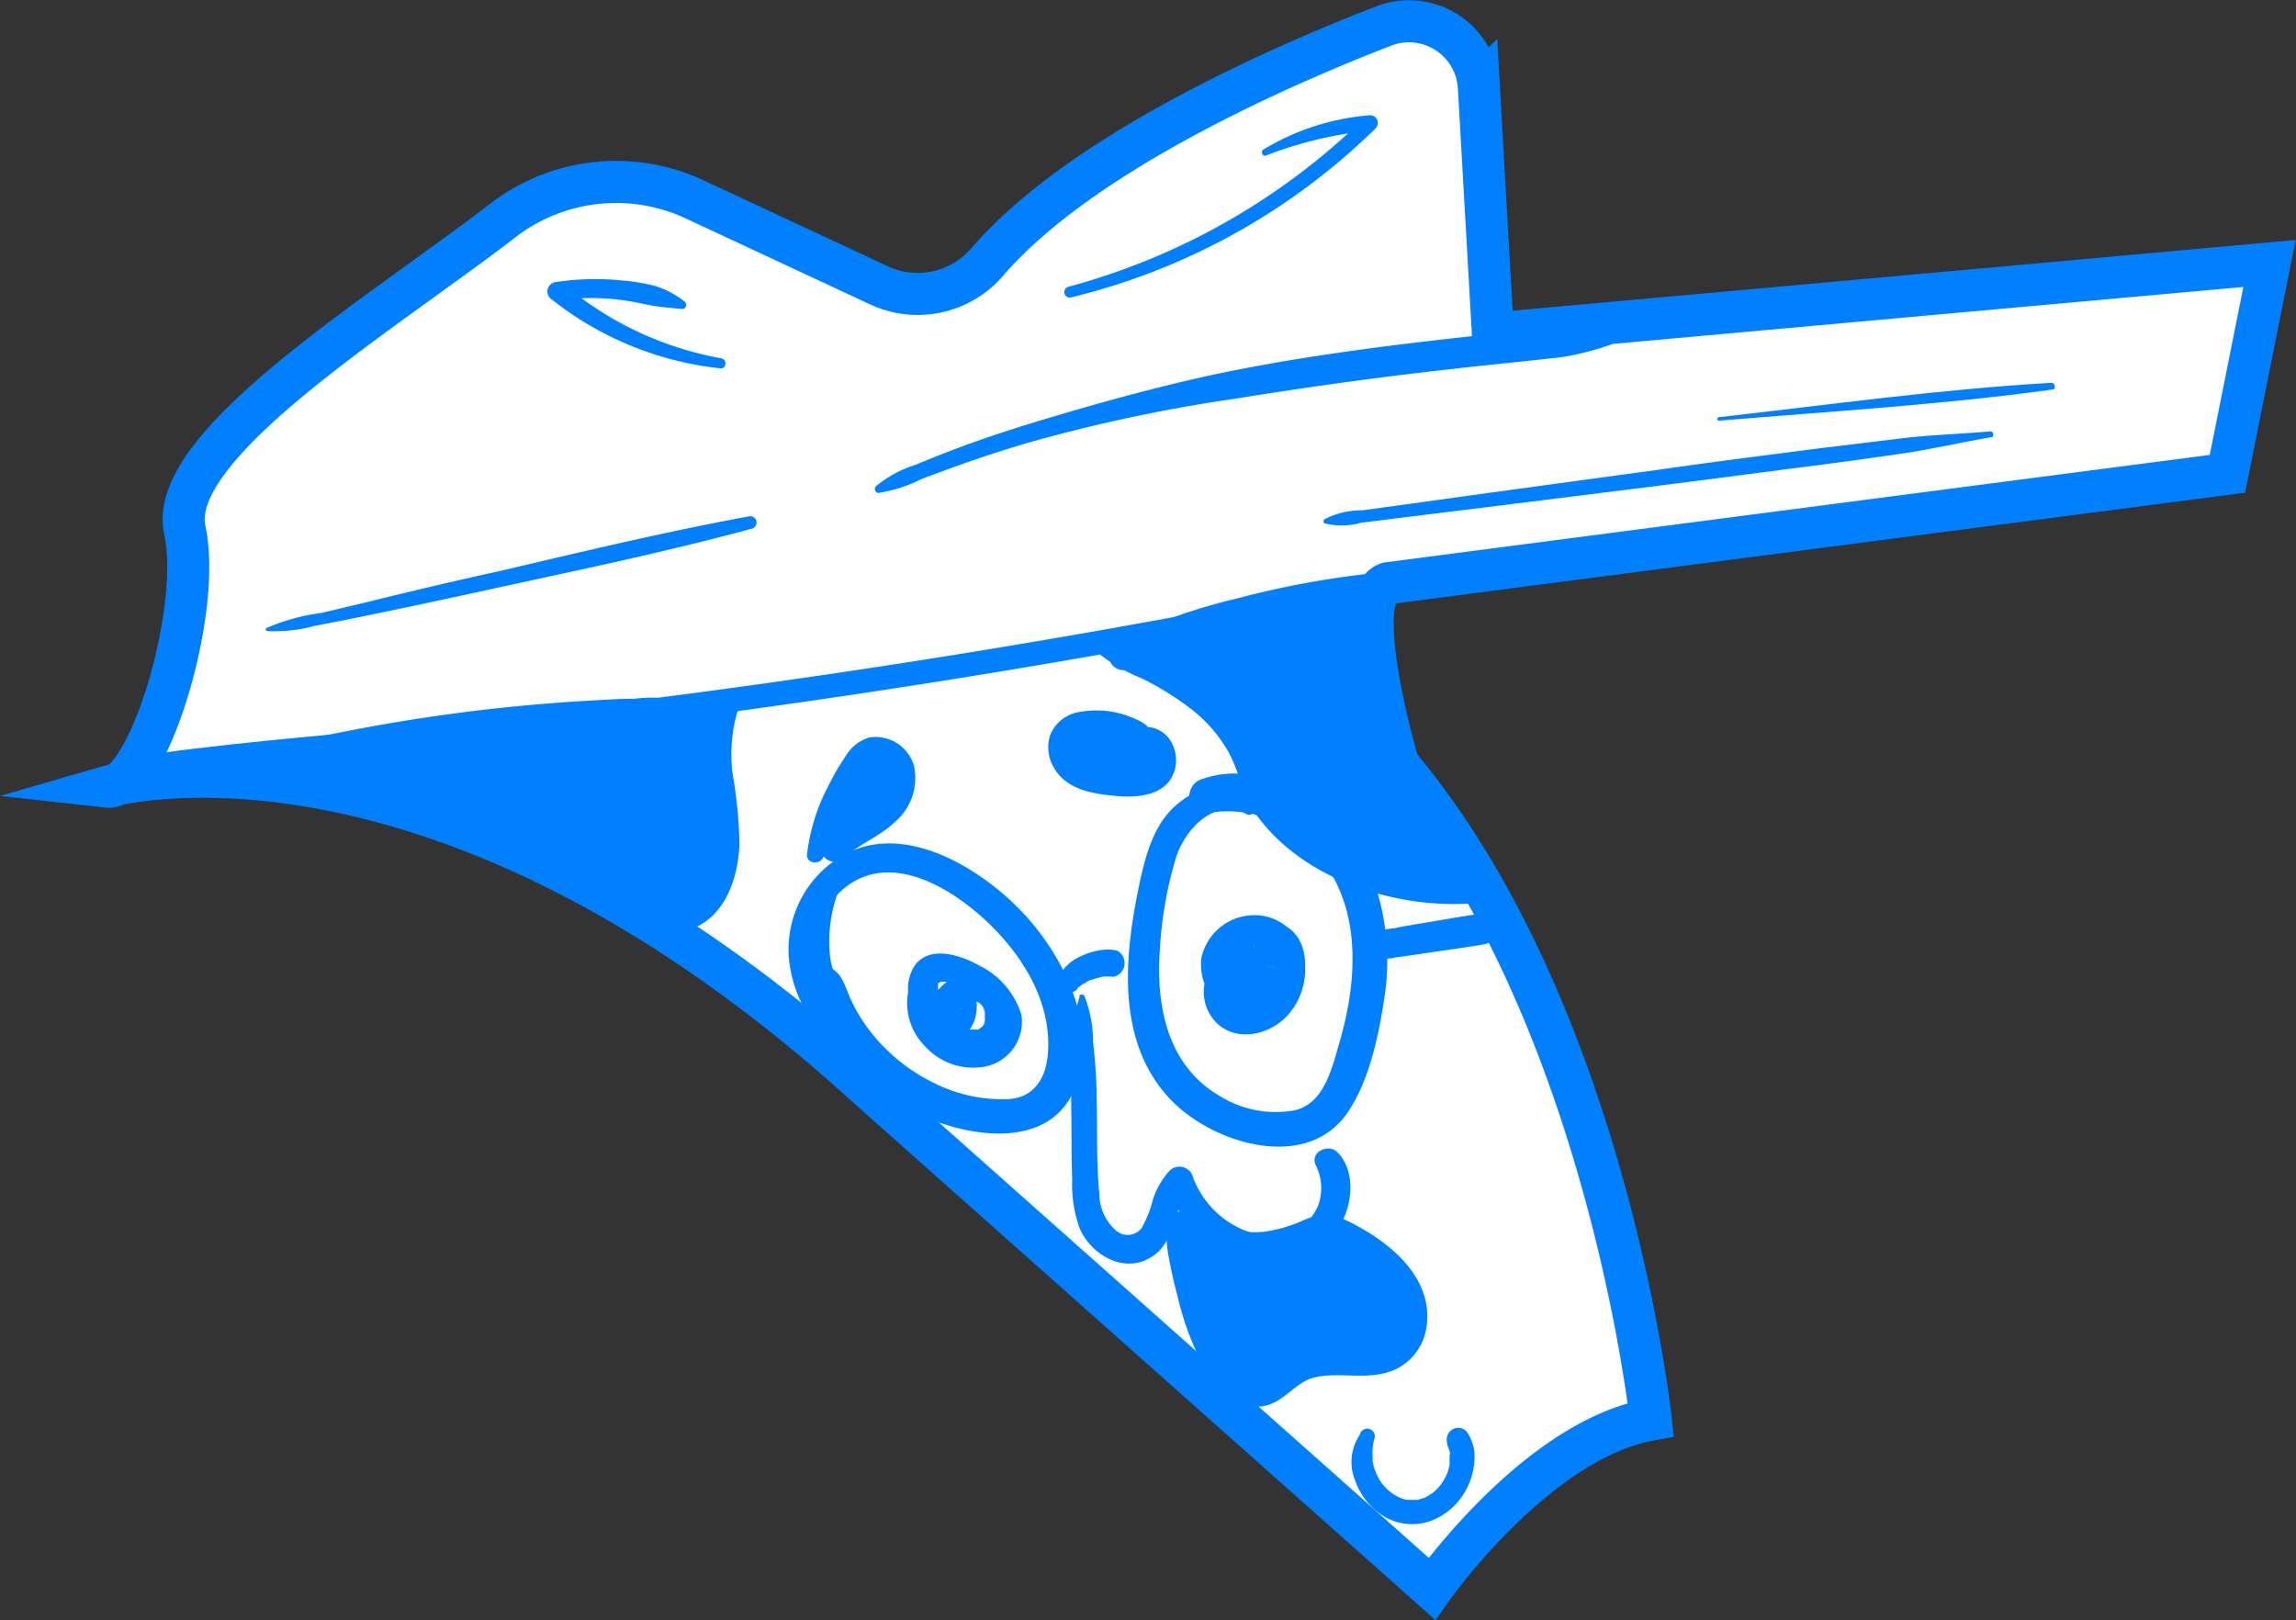 <svg xmlns="http://www.w3.org/2000/svg" viewBox="0 0 163.73 115.54"><rect x="0" y="0" width="163.73" height="115.54" fill="#333333" stroke="none"/><defs><style>path{fill:#007fff}.cls-1{fill:#fff;stroke:#007fff;stroke-miterlimit:10;stroke-width:3px;}</style></defs><g id="Camada_2" data-name="Camada 2"><g id="Camada_4" data-name="Camada 4"><path class="cls-1" d="M102.11,113.3s7.45-10.61,15.61-12.06c0,0-3.09-29-18-46.71,0,0-3.58-12.13-.73-12.94l59.85-7.8,3-15-55.38,5-1-17.59a5,5,0,0,0-6.78-4.35C90.54,5,76.81,11.19,70.36,18.73a6.54,6.54,0,0,1-7.74,1.59l-13.08-6.1a13.25,13.25,0,0,0-13.72,1.53c-8.52,6.58-24,16-22.64,22.07,1.27,5.84-2.71,18.59-5.51,18.28,0,0,23.28-6.75,54.24,21.47Z"/><path d="M11.49,54.87C17.66,54.75,23.84,54,30,53.42s12.3-1.34,18.44-2.15q18.28-2.39,36.42-5.75,5-.93,10.07-1.94c1.76-.35,3.51-.7,5.26-1.09s3.42-1,5.14-1.53c.42-.13.37-.87-.1-.8-1.35.17-2.71.21-4,.43-1.6.25-3.2.63-4.79.95q-4.55.93-9.11,1.79Q78.14,45.07,69,46.55c-12.31,2-24.67,3.64-37.06,5-6.85.76-13.75,1.23-20.58,2.16-.65.08-.49,1.14.15,1.13Z"/><path d="M19,45a10.57,10.57,0,0,0,3.4-.36c1.49-.28,3-.58,4.46-.89,3-.61,5.93-1.25,8.9-1.9,6-1.3,12-2.56,17.86-4.15a.45.45,0,0,0-.24-.87c-5.93,1.09-11.8,2.5-17.68,3.88C32.85,41.33,30,42,27.1,42.71c-1.39.34-2.78.67-4.18,1A14.53,14.53,0,0,0,19,44.79c-.06,0-.06.15,0,.16Z"/><path d="M62.65,35.15a10.29,10.29,0,0,0,3.09-1c1-.38,2-.74,3-1.1,2.13-.75,4.3-1.43,6.49-2a114.08,114.08,0,0,1,12.94-2.63q6.65-1.08,13.32-1.87c2.28-.27,4.55-.51,6.83-.75,1.07-.11,2.13-.22,3.19-.35a21.31,21.31,0,0,0,3.32-.86.54.54,0,0,0-.14-1.06,22.15,22.15,0,0,0-3.64-.18c-1.06.08-2.12.2-3.18.31q-3.42.36-6.83.76c-4.49.54-9,1.18-13.4,2.07s-8.86,2.12-13.2,3.42c-2.17.65-4.33,1.36-6.46,2.16-.89.34-1.78.7-2.67,1.07a8.38,8.38,0,0,0-2.85,1.54.29.29,0,0,0,.2.48Z"/><path d="M76.37,21.21A46.7,46.7,0,0,0,98.1,9.15a.55.55,0,0,0-.39-.93,17.24,17.24,0,0,0-7.61,2.44c-.22.13-.08.53.18.43a28.47,28.47,0,0,1,7.43-1.78l-.38-.93A48.17,48.17,0,0,1,76.16,20.46a.39.39,0,0,0,.21.75Z"/><path d="M51.48,25.56a23.89,23.89,0,0,1-11.28-5.3l-.3,1.14a17,17,0,0,1,4.45,0c.71.09,1.39.25,2.09.38s1.47.18,2.2.26c.33,0,.37-.41.15-.56a6.74,6.74,0,0,0-2.07-1.09A14.71,14.71,0,0,0,44.35,20a18.89,18.89,0,0,0-4.81.13.68.68,0,0,0-.3,1.14,23.35,23.35,0,0,0,12.15,5c.39.05.48-.62.09-.69Z"/><path d="M94.53,37.34a5,5,0,0,0,2.52-.06l3.2-.4,5.92-.73,12.09-1.51c3.84-.48,7.67-1,11.5-1.48,2-.27,3.94-.53,5.91-.82,2.13-.32,4.21-.8,6.32-1.16.24,0,.18-.44-.05-.42-2.06.19-4.11.24-6.17.48l-5.92.72c-3.92.5-7.83,1-11.74,1.56l-11.82,1.61-5.91.82-3.2.44a5.79,5.79,0,0,0-2.69.62.18.18,0,0,0,0,.33Z"/><path d="M122.58,30c8-.67,15.87-1.13,23.78-2.22.27,0,.2-.5-.07-.48-7.95.46-15.8,1.56-23.71,2.45-.16,0-.16.26,0,.25Z"/><path d="M52.81,49.45c-2.05,2.11-1.42,5.52-1,8.44s-.16,6.68-3,7.49c-2.1.6-4.17-.86-6-2.12A48.83,48.83,0,0,0,19,54.56a124.79,124.79,0,0,1,29.69-3.65"/><path d="M52.68,49.22C49.31,51.11,51,56.09,51,59.13c0,1.58-.15,3.63-1.43,4.74-1.82,1.55-4.15,0-5.73-1.14A50.93,50.93,0,0,0,19,53.43l.3,2.22A125.67,125.67,0,0,1,34.2,52.92c2.4-.29,4.81-.5,7.23-.65,1.29-.08,2.57-.14,3.86-.17a9.94,9.94,0,0,0,3.61-.39.84.84,0,0,0,0-1.6,8.6,8.6,0,0,0-3.61-.28c-1.29,0-2.57.1-3.86.17q-3.87.24-7.71.71a127.72,127.72,0,0,0-15,2.76c-1.32.32-.92,2.11.3,2.22a48.66,48.66,0,0,1,21.17,7.05c2.59,1.61,5.69,4.67,9,3.55,2.51-.85,3.42-3.62,3.54-6a31.22,31.22,0,0,0-.47-5A10.9,10.9,0,0,1,53,49.58c.1-.23-.11-.5-.36-.36Z"/><path d="M78.31,46.14c4.25,1.64,8.93,3.7,10.63,7.93.33.81.53,1.67.91,2.46a8.72,8.72,0,0,0,2.4,2.8,18,18,0,0,0,13.37,3.91,23.39,23.39,0,0,1-8.41-21.18,61.88,61.88,0,0,0-17.15,4.61"/><path d="M78.07,46.38a12.59,12.59,0,0,0,3.36,2,21.38,21.38,0,0,1,3.64,2.28,10.34,10.34,0,0,1,2.55,3c.76,1.39,1,3,1.88,4.31,3.41,4.89,10.43,7,16.12,6.4.82-.08,1.57-1.19.77-1.84a22.38,22.38,0,0,1-8.07-20.11c.09-.65-.28-1.56-1.11-1.46a65,65,0,0,0-9,1.72,40.53,40.53,0,0,0-8.65,3.09,1.1,1.1,0,0,0,.84,2c2.76-.88,5.4-2,8.21-2.8a63.61,63.61,0,0,1,8.65-1.71l-1.14-1.15a24.53,24.53,0,0,0,8.79,22l.76-1.85a17.42,17.42,0,0,1-9-1.37,16.16,16.16,0,0,1-3.92-2.46,8.87,8.87,0,0,1-2.59-4.12,11.48,11.48,0,0,0-4.72-5.68c-1.92-1.26-4.69-2.83-7-2.74a.35.35,0,0,0-.24.59Z"/><path d="M61,74.31c-1.19-1.75-2.57-3.3-2.85-5.48a6,6,0,0,1,1.76-5.23c3.26-3.05,7.7-.46,10.4,2.06s4.73,5.93,4.41,9.55c-.15,1.7-1,3.07-2.8,3.17a10.76,10.76,0,0,1-5.2-1.09,13,13,0,0,1-4.49-3.52,11.9,11.9,0,0,1-1.51-2.39c-.45-.93-.61-2-1.63-2.43a.7.7,0,0,0-.93.24c-.73,1-.21,2.1.24,3.09a13.78,13.78,0,0,0,1.74,2.84,15,15,0,0,0,5.21,4.25c3.8,1.86,10,2.76,11.51-2.36,1.34-4.43-1.35-9.44-4.45-12.46s-8.58-6.19-12.86-3.2a7.76,7.76,0,0,0-3.31,6.75,9.23,9.23,0,0,0,4,7c.45.34,1.07-.32.77-.77Z"/><path d="M76.85,70.45c-.19.15-.06,0,0,0l.21-.15.19-.16s.17-.13,0,0,0,0,.07,0l.13-.09.25-.15c.08,0,.39-.16.1,0l.28-.1a3.38,3.38,0,0,1,.63-.14l-.25,0a4.92,4.92,0,0,1,.94,0,1,1,0,0,0,.25-1.87,3.83,3.83,0,0,0-.67-.08,5.05,5.05,0,0,0-.68.08,4.52,4.52,0,0,0-1.08.34,3.41,3.41,0,0,0-1.69,1.42.82.82,0,0,0,.21,1.06.77.77,0,0,0,.5.18,1,1,0,0,0,.59-.24Z"/><path d="M89.38,57.62a3.63,3.63,0,0,0-5.08-.54c-2.12,1.48-2.7,4.25-3.18,6.61-1,5-1.43,10.94,2.52,14.89,3,3,9.55,5,12.45.77,1.51-2.2,2.2-5.36,2.59-7.95A17.1,17.1,0,0,0,98,62.94c-1.72-4.55-7.21-9.23-12.37-7.35C84.44,56,84.5,58.19,86,58a8.3,8.3,0,0,1,4.94.59,9.58,9.58,0,0,1,3.86,3.5c2.31,3.67,1.86,8.38.69,12.35-.53,1.81-1.07,4.24-3.16,4.74a7.51,7.51,0,0,1-5.31-1c-3.72-2.13-4.58-6.33-4.32-10.31a28.5,28.5,0,0,1,1.15-6.68c.63-2,2.72-4.36,5.06-3.12.29.16.72-.18.49-.49Z"/><path d="M97.06,67.9a1.33,1.33,0,0,0,.85.34l-.38-.1a3.4,3.4,0,0,0,2.07.12c.74-.09,1.48-.2,2.22-.31,1.37-.21,2.76-.38,4.13-.63a1.11,1.11,0,0,0-.29-2.17c-1.42.19-2.83.46-4.25.69-.67.11-1.34.22-2,.36a3.59,3.59,0,0,0-2,.75l.33-.19a1.47,1.47,0,0,0-.78.65.36.36,0,0,0,.13.49Z"/><path d="M58.92,63.24a5.51,5.51,0,0,0-1.27,2.32,8.68,8.68,0,0,0-.17,2.69,9.12,9.12,0,0,0,.67,2.66c.38.87.85,1.87,1.92,1.92a.55.55,0,0,0,.54-.55c.1-.84-.52-1.44-.86-2.16a6.64,6.64,0,0,1-.57-2,10.19,10.19,0,0,1,.55-4.41.49.49,0,0,0-.81-.47Z"/><path d="M65.59,70.06l-.08.13.1-.06h-.15a.73.73,0,0,0-.68.52,4.36,4.36,0,0,0,1.22,4,4.62,4.62,0,0,0,4,1.45,3.26,3.26,0,0,0,2.84-3.72,5.81,5.81,0,0,0-3.06-3.55c-1.26-.7-3.38-1.42-4.49-.06a3,3,0,0,0-.3,2.89,7,7,0,0,0,1,2.11A4.59,4.59,0,0,0,68,75.37a3.09,3.09,0,0,0,2.51,0,3.27,3.27,0,0,0,1.65-3.42A2.81,2.81,0,0,0,69,69.4a3.46,3.46,0,0,0-2.9,3.3A2.93,2.93,0,0,0,66.36,74a1.11,1.11,0,0,0,1.24.5,2.76,2.76,0,0,0,2.05-2.66,1,1,0,0,0-2-.27s-.1.29,0,.07a1.14,1.14,0,0,1-.1.19c0,.06-.08.12-.11.18s-.19.24,0,0a1.07,1.07,0,0,1-.14.16c-.09.09-.13.1,0,0l-.22.13c-.19.11.18-.06,0,0l1.24.5c.13.29,0,0,0-.14s0,.25,0,0v-.14c0-.23-.07.25,0,0l0-.13a.55.55,0,0,0,0-.17l0,.1.06-.13s.15-.3.19-.3-.18.21,0,0l.15-.15.11-.1c.16-.16-.16.08,0,0s.22-.13.34-.2-.24.06,0,0l.14,0a1.18,1.18,0,0,0,.2,0s-.27,0-.09,0a1.08,1.08,0,0,0,.18,0c.12,0-.26-.07,0,0a.48.48,0,0,0,.17,0c.07,0,0,0-.09,0l.11.06.1.06c.19.11-.16-.18,0,0s.22.26.11.11.07.12.1.16,0,.18,0-.07a1.27,1.27,0,0,0,.06.18,1.53,1.53,0,0,0,.07.29c-.09-.19,0-.21,0-.07v.15c0,.1,0,.22,0,.31,0-.16,0-.21,0-.1a2,2,0,0,1,0,.24c0,.06-.12.33,0,.17s-.07.12-.1.17l-.08.12s.17-.18.06-.07a.74.74,0,0,0-.13.12c-.15.17,0,0,0,0l-.26.15c.11-.12.2-.06.06,0l-.17,0c-.21.06,0,0,0,0a.89.89,0,0,1-.23,0H69c-.12,0-.1,0,.06,0l-.14,0-.14,0s-.22-.11-.08,0-.06,0-.08,0l-.16-.1a.91.91,0,0,1-.16-.11c.18.12.07.06,0,0L68,72.84s-.3-.38-.15-.18a2.71,2.71,0,0,1-.24-.35,6,6,0,0,1-.42-.79c-.07-.16.08.23,0,0,0-.07,0-.13-.07-.2s-.08-.24-.12-.36-.07-.29-.11-.44,0,.18,0-.11c0,0,0-.33,0-.1,0,0,0-.28,0-.15l0,0c.07-.1,0-.09,0,0a.43.43,0,0,1,.09-.1l-.1.07.12-.07s-.21.06,0,0,.18-.07.2-.05-.27,0,0,0a2.43,2.43,0,0,1,.27,0h.2c-.22,0-.09,0,0,0l.39.09.37.12.07,0,.24.11a7.37,7.37,0,0,1,.78.43l.37.25s.15.12,0,0l.21.17a6,6,0,0,1,.62.62s.18.24,0,.07l.1.13a2.82,2.82,0,0,1,.23.42c.09.15,0,0,0,0l.07.21a.83.83,0,0,0,0,.15c.06.22,0-.2,0,0s0,.44,0,.19a2.22,2.22,0,0,1-.09.37c.06-.21,0,0,0,.06l-.09.15c-.13.2.09-.06-.09.1a1.59,1.59,0,0,1-.13.13c-.18.17.12,0-.1.08l-.16.1-.21.1h0l-.17.06c-.14,0-.29.06-.43.11s.22,0,0,0h-.45c-.06,0-.27,0,0,0l-.44-.1-.14-.05-.14,0c.09,0,.1,0,0,0L68,74a3.57,3.57,0,0,1-.38-.25c.13.1,0,0,0,0l-.23-.21a2.29,2.29,0,0,1-.27-.27L67,73.08l0-.06a5.63,5.63,0,0,1-.42-.76l-.09-.17c.08.16,0,0,0-.08a3.38,3.38,0,0,1-.13-.42,1.16,1.16,0,0,1,0-.18.43.43,0,0,1,0-.11c0,.08,0,.08,0,0a3.24,3.24,0,0,1,0-.44.7.7,0,0,0-.34-.61l-.15-.08.06.14,0-.16a.09.09,0,0,0-.17-.07Z"/><path d="M91.3,68.53a3.77,3.77,0,0,0-.48-.28,2.77,2.77,0,0,1-.45-.31,2.35,2.35,0,0,0-1.22-.33A3.13,3.13,0,0,0,86.81,73c1.49,1.36,3.84.76,5.07-.66a4.84,4.84,0,0,0,1-4.52,3.54,3.54,0,0,0-3.74-2.54,3.84,3.84,0,0,0-3.48,3.12,3.94,3.94,0,0,0,2.89,4.17,3.54,3.54,0,0,0,4.15-2c.67-1.54.51-3.8-1.19-4.62a3,3,0,0,0-2.94.11,3,3,0,0,0-1.3,2.61,3,3,0,0,0,.47,1.45,1.17,1.17,0,1,0,2-1.18l-.12-.19c-.14-.21,0,.23,0,0,0,0,0-.1,0-.15-.07-.24,0,.26,0,0,0,0,0-.23,0-.23s-.06.25,0,.08l.06-.23c0-.12,0-.09,0,.07,0,0,.05-.09.07-.14s.07-.12.09-.13l-.09.12.11-.11c.16-.18-.21.1,0,0l.14-.08-.14.06L90,68c.14,0,.25,0,0,0h.23l.22,0c.19,0-.09,0-.06,0a1.36,1.36,0,0,1,.2.11c.23.12-.17-.17,0,0s0,0,0-.07a1.63,1.63,0,0,0,.11.17s.06.15.1.18-.1-.25,0,0,0,.24.09.35,0-.31,0-.08a1.48,1.48,0,0,1,0,.21c0,.1,0,.23,0,.33,0-.24,0-.19,0,0l-.06.23a1.09,1.09,0,0,1,0,.17c0,.13-.13.17,0,0a2.8,2.8,0,0,0-.15.3,1.74,1.74,0,0,0-.11.18c-.12.19.14-.16,0-.05l-.3.31c-.13.13,0,0,.08,0a1,1,0,0,0-.17.11,2.69,2.69,0,0,0-.29.16c.2-.16.15-.07,0,0a1.8,1.8,0,0,1-.22.06c-.24.06.18,0,0,0a2.43,2.43,0,0,0-.27,0c-.28,0,0,0,0,0l-.15,0L89,70.34c-.25-.07.22.12,0,0l-.34-.19c-.1-.07-.16-.19,0,0a1.37,1.37,0,0,0-.18-.16l-.17-.16-.05-.06c-.08-.1-.07-.08,0,0a1.15,1.15,0,0,1-.21-.33s-.11-.16-.1-.21.09.27,0,.06,0-.15-.07-.22l0-.15c0,.17,0,.19,0,.07s-.05-.36,0-.39l0,.15,0-.14a.65.65,0,0,1,0-.13c0-.15.12-.14,0,0,0,0,.06-.13.09-.18a.75.75,0,0,1,.07-.12l.07-.11,0,.06s.2-.21.23-.24.15-.11.16-.14-.19.13,0,0l.32-.19s.23-.07.06,0,.09,0,.12,0l.37-.1c.16,0,.09.06,0,0a1.5,1.5,0,0,0,.2,0h.34c.24,0-.26-.06,0,0l.2,0s.16.08.19.07-.2-.1,0,0l.12.07.06,0c.09.07.08.05,0,0,.06,0,.22.19.26.24s0,0,0,0,.15.22.16.23l.06.13c.12.22,0,0,0,0a3.17,3.17,0,0,1,.11.33,1.6,1.6,0,0,1,.05.21c0,.25,0,0,0,0s0,.41,0,.43,0,.24,0,.36,0-.24,0,0c0,.07,0,.15,0,.22s-.06.23-.1.35,0,.18-.08.21l0-.12-.06.13a3.9,3.9,0,0,1-.19.35c0,.06-.07.11-.1.16-.13.2.15-.17,0,0l-.26.28-.19.16c.18-.15-.07,0-.11.07a3.23,3.23,0,0,1-.41.22c.19-.09,0,0,0,0l-.21.06a2.1,2.1,0,0,1-.24.06c.23-.05,0,0,0,0h-.2l-.16,0q.2,0,0,0l-.16,0c-.11,0-.1,0,0,0l-.13-.08-.06,0c-.09-.06-.08,0,0,0,0,0-.13-.12-.15-.14l-.05,0,0,0s-.09-.13-.11-.17a.61.61,0,0,1-.09-.18c.06.14.07.15,0,0a.65.65,0,0,1,0-.13.74.74,0,0,1,0-.14s0-.09,0-.13c0,.15,0,.17,0,0s0-.38,0-.42l0,.13s0-.09,0-.14,0-.14.05-.21L88,70c-.07.24,0,0,.05-.09s.15-.24.23-.35c-.11.15,0,0,0,0s.24-.19.09-.09l.4-.24a1.34,1.34,0,0,1,.39-.16,6.38,6.38,0,0,1,.91-.17,1.76,1.76,0,0,1,.39-.06,1.92,1.92,0,0,1,.51.22.3.3,0,0,0,.3-.52Z"/><path d="M89.48,69.19c-.07.13-.12.27-.18.4a.83.83,0,0,0-.06.21,2.53,2.53,0,0,0,0,.67,3.5,3.5,0,0,0,.07.45,2.3,2.3,0,0,0,.18.43l.11.19a3.26,3.26,0,0,0,.29.36,1.06,1.06,0,0,0,.73.3l.27,0a.94.94,0,0,0,.45-.26,2,2,0,0,0,.22-.29,1.75,1.75,0,0,0,.15-.34.9.9,0,0,0,.06-.22,1.69,1.69,0,0,0,0-.5,2,2,0,0,0-.09-.49,2.25,2.25,0,0,0-.19-.45l-.15-.2-.15-.19c-.06-.06-.13-.1-.19-.15a1.59,1.59,0,0,0-.21-.15,1.92,1.92,0,0,0-.33-.14l-.14,0a1.75,1.75,0,0,0-.4,0,1.84,1.84,0,0,0-.41,0l-.15,0c-.07,0-.38.18-.27.11l-.21.17-.16.21,0,0,.15-.2v0L89,69a2,2,0,0,0-.41.36,1.83,1.83,0,0,0-.37.65,1.73,1.73,0,0,0,0,.51.89.89,0,0,0,.25.64.92.92,0,0,0,.22.17.7.7,0,0,0,.8-.1l0,0-.15.11a.92.92,0,0,0,.34-.34l.08-.13-.13.17a1.28,1.28,0,0,1,.26-.26l-.19.15a1.09,1.09,0,0,1,.23-.14l-.23.1.09,0-.26,0h0l-.27,0h.06a1.11,1.11,0,0,0,.6,0,1,1,0,0,1,.17,0l-.28,0H90l-.28,0,.18,0-.25-.1a.64.64,0,0,1,.18.1l-.21-.16a1.06,1.06,0,0,1,.15.15l-.16-.21a1.71,1.71,0,0,1,.13.23l-.11-.25a.78.78,0,0,1,.07.25l0-.27a.76.76,0,0,1,0,.26l0-.28a.79.79,0,0,1-.06.22l.11-.25a.86.86,0,0,1-.1.16l1.61-.21-.14-.15.16.2a1.11,1.11,0,0,1-.17-.3l.1.25c0-.11-.09-.22-.14-.33l.1.24a1.64,1.64,0,0,1-.1-.38l0,.26a1.89,1.89,0,0,1,0-.41l0,.24a1.16,1.16,0,0,1,0-.18,1,1,0,0,0-.09-.7,1,1,0,0,0-.44-.37.92.92,0,0,0-.59,0,1,1,0,0,0-.54.41Z"/><path d="M77,71.05a10.82,10.82,0,0,0-.55,4c-.08,1.51-.07,3-.05,4.55s0,3,.06,4.48A9.21,9.21,0,0,0,77,87.62c.83,1.89,3.2,3.27,5.14,2,1.73-1.09,1.4-3.34,2.68-4.69l-1.67-.44c1.28,3.6,5.09,6.37,9,5.45a5.36,5.36,0,0,0,3.72-3.16c.61-1.46.68-3.46-.53-4.64-.62-.59-1.89,0-1.54.9a3.62,3.62,0,0,1,.17,3,3.4,3.4,0,0,1-2.62,2c-2.73.43-5.39-1.61-6.28-4.1a1,1,0,0,0-1.68-.44,5.72,5.72,0,0,0-1.19,2.09,7.68,7.68,0,0,1-.8,2,1.25,1.25,0,0,1-1.83.15,3.46,3.46,0,0,1-1.17-2.59c-.24-2.32-.13-4.7-.2-7,0-1.29-.12-2.57-.25-3.85a8.88,8.88,0,0,0-.62-3.27.23.23,0,0,0-.39,0Z"/><path d="M83.53,86.29a38.09,38.09,0,0,0,2.65,9.82c.75,1.79,2.37,3.85,4.19,3.17.8-.3,1.33-1.06,2-1.52,2.17-1.39,5.48.23,7.4-1.48,1.26-1.12,1.17-3.21.27-4.63a11,11,0,0,0-3.85-3.19,3.5,3.5,0,0,0-1.79-.66,4.3,4.3,0,0,0-1.63.54,8.8,8.8,0,0,1-8.9-1.23"/><path d="M83.14,86.29a19.29,19.29,0,0,0,.13,2.94A33.81,33.81,0,0,0,84,92.54a20,20,0,0,0,2.06,5.31c.83,1.31,2.16,2.61,3.84,2.45s2.4-1.81,4-2.11,3.16.12,4.72-.24a3.93,3.93,0,0,0,3.06-3.06c.74-3.7-2.63-6.4-5.61-7.83A3.58,3.58,0,0,0,93,87a10.16,10.16,0,0,1-2.85.84,7.89,7.89,0,0,1-2.65-.2,16.11,16.11,0,0,1-2.66-1.16c-1.1-.51-2.3.8-1.35,1.75,2,2,5.77,2.41,8.44,1.68.73-.2,1.39-.58,2.1-.82s1.61.39,2.28.79a7.05,7.05,0,0,1,3.1,2.94c.46,1.11.38,2.56-.87,3.1s-2.56.22-3.78.29A5.67,5.67,0,0,0,91,97.68a2.11,2.11,0,0,1-1.51.82,2.68,2.68,0,0,1-1.59-1.12,16.3,16.3,0,0,1-2.32-5.27c-.32-1-.59-2-.83-3s-.63-2-.87-3a.39.39,0,0,0-.76.1Z"/><path d="M58.18,61a18,18,0,0,1,2.73-6.42,2.78,2.78,0,0,1,1-1c1.13-.53,2.49.65,2.52,1.89a4,4,0,0,1-1.83,3.09c-1,.74-2.15,1.26-3.09,2.08"/><path d="M58.75,61.11a35.23,35.23,0,0,1,1.35-3.59A17.6,17.6,0,0,1,61,55.81a6.81,6.81,0,0,1,1-1.38,1,1,0,0,1,.24-.17s.23-.07.14-.06a.72.72,0,0,1,.42.07,1.34,1.34,0,0,1,.71.81,1.59,1.59,0,0,1-.12,1.14,3.8,3.8,0,0,1-1,1.24c-1,.95-2.44,1.51-3.54,2.44a.91.91,0,0,0,0,1.29.92.92,0,0,0,1.29,0c1.14-1,2.57-1.52,3.66-2.56a4.1,4.1,0,0,0,1.38-4A2.85,2.85,0,0,0,62,52.59a2.94,2.94,0,0,0-1.7,1.34,17.28,17.28,0,0,0-1.17,2,14,14,0,0,0-1.58,5c-.07.7,1,.76,1.16.16Z"/><path d="M81.82,52.53a7.88,7.88,0,0,0-4-.88,2.4,2.4,0,0,0-1.79.71,1.89,1.89,0,0,0,.55,2.53,5.52,5.52,0,0,0,2.72.85c1.1.14,2.38.23,3.17-.56s.07-2.61-1-2.18"/><path d="M82.16,52.18c-.19-.16-.29-.38-.5-.52a3.4,3.4,0,0,0-.48-.29,7.72,7.72,0,0,0-1.39-.51A6.73,6.73,0,0,0,77,50.77a2.69,2.69,0,0,0-2.1,1.62,2.82,2.82,0,0,0,.27,2.38c.91,1.58,2.85,1.86,4.51,2s3.58-.11,4.09-1.85a2.64,2.64,0,0,0-.39-2.23c-.59-.81-2-1.31-2.54-.14a.8.8,0,0,0,.28,1.08l.08,0c.16.06-.17-.11-.07-.06s.21.18.35.23a1,1,0,0,0,.21.07c.2,0-.19-.13,0,0-.06,0-.13-.16-.08,0s.17.15,0,0,.1.17.08.17-.07-.25,0-.07l0,.13c.06.19,0-.06,0-.07a.56.56,0,0,0,0,.13.66.66,0,0,1,0,.14c0,.21.07-.21,0,0s.08-.08,0,.06.05,0,.05,0-.12.12-.15.15.13-.06,0,0a.83.83,0,0,0-.16.09s-.2.09-.07,0-.15,0-.18,0l-.17,0s-.23,0-.09,0h-.33a6.12,6.12,0,0,1-.86,0l-.38,0s-.41,0-.23,0c-.31-.05-.62-.1-.92-.17l-.45-.13-.11,0-.11,0a2.55,2.55,0,0,1-.39-.24s.11.11,0,0L77,53.87c.13.14-.07-.11-.1-.16l-.08-.16s.06.17,0,0-.08-.37-.06-.15c0-.06,0-.11,0-.17s0-.22,0-.07c0,0,0-.1,0-.16,0,.17,0,.07,0,0s-.07.06,0,0l.08-.08.18-.1.15-.05.23-.06.11,0,.21,0,.5,0c.38,0,.76,0,1.14.08a8.79,8.79,0,0,1,1,.15,2.31,2.31,0,0,0,1.22.09h-.3l.33.06c.44.1.85-.46.47-.81Z"/><path d="M96.94,102.36a3.49,3.49,0,0,0-.3,3.23,4.9,4.9,0,0,0,2.14,2.6,3.93,3.93,0,0,0,3.38.22,4.78,4.78,0,0,0,2.48-2.35,4.88,4.88,0,0,0,.5-1.91,3.05,3.05,0,0,0-.57-2.08.83.83,0,0,0-1-.13.86.86,0,0,0-.38.93c0,.21.13.41.18.62s.06.33,0,.17a1.83,1.83,0,0,1,0,.33c0,.1,0,.21,0,.32s0,0,0,0l0,.16a4.54,4.54,0,0,1-.18.63c0,.16,0,.07,0,0a1,1,0,0,0-.07.15,2.69,2.69,0,0,1-.16.29,1.67,1.67,0,0,1-.18.28l-.09.13c0-.07,0,0,0,0a4,4,0,0,1-.46.46s-.12.1,0,0l-.13.1-.31.19a1.28,1.28,0,0,1-.44.18,1.57,1.57,0,0,1-.31.08s-.16,0,0,0l-.21,0h-.29l-.16,0c.13,0,0,0,0,0-.19,0-.49-.13-.59-.17a3.28,3.28,0,0,1-.9-.62,3.09,3.09,0,0,1-.7-1,1,1,0,0,1-.1-.23c-.05-.11-.08-.23-.12-.34s-.06-.24-.08-.36,0-.22,0-.24a3.92,3.92,0,0,1,.11-1.37.53.53,0,0,0-1-.41Z"/></g></g></svg>
